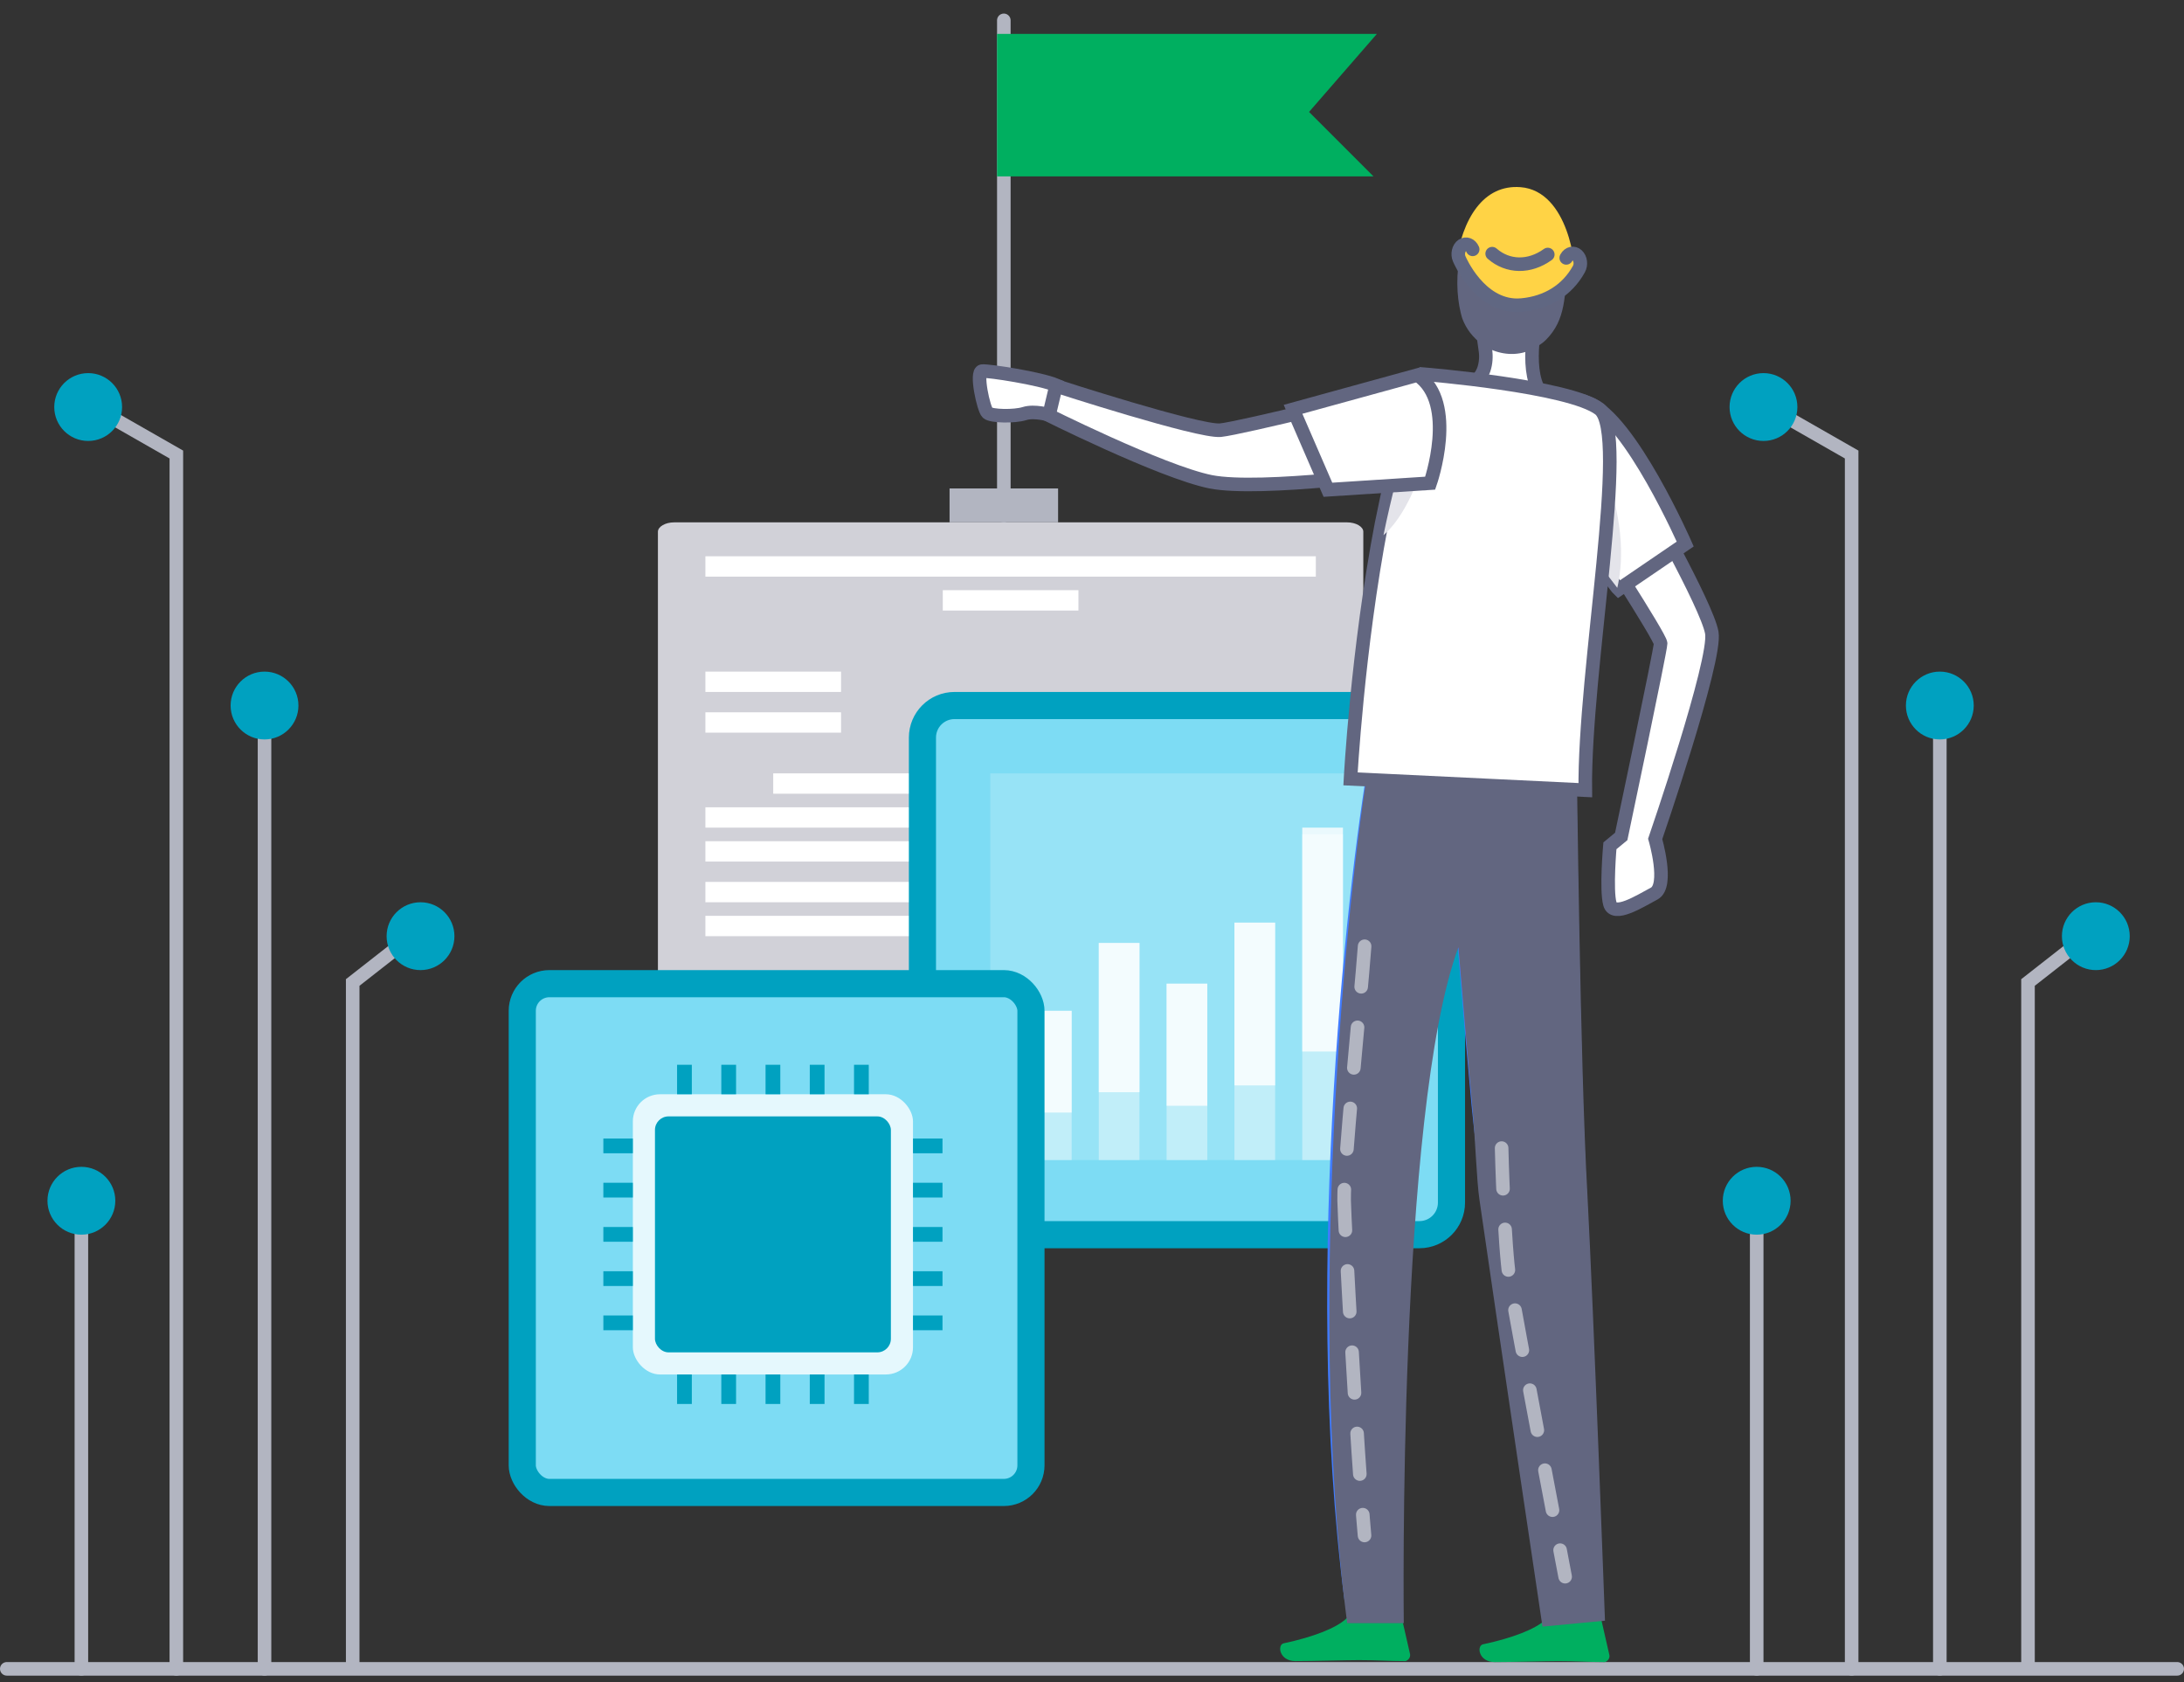 <svg width="322" height="248" viewBox="0 0 322 248" fill="none" xmlns="http://www.w3.org/2000/svg">
<rect x="0" y="0" width="322" height="248" fill="#333333" stroke="none"/>
<line x1="148" y1="3" x2="148" y2="76" stroke="#B2B5C1" stroke-width="2" stroke-miterlimit="10" stroke-linecap="round"/>
<path d="M203 5H147V26H202.5L193 16.5L203 5Z" fill="#00AF60"/>
<path d="M198.611 180H99.388C98.095 180 97 179.367 97 178.618V78.382C97 77.633 98.095 77 99.388 77H198.611C199.905 77 201 77.633 201 78.382V178.676C201 179.367 199.905 180 198.611 180Z" fill="#D1D1D8"/>
<path d="M124 99H104V102H124V99Z" fill="white"/>
<path d="M124 105H104V108H124V105Z" fill="white"/>
<path d="M159 87H139V90H159V87Z" fill="white"/>
<path d="M194 82H104V85H194V82Z" fill="white"/>
<path d="M194 114H114V117H194V114Z" fill="white"/>
<path d="M194 119H104V122H194V119Z" fill="white"/>
<path d="M194 124H104V127H194V124Z" fill="white"/>
<path d="M194 130H104V133H194V130Z" fill="white"/>
<path d="M184 135H104V138H184V135Z" fill="white"/>
<path d="M194 145H114V148H194V145Z" fill="white"/>
<path d="M194 150H104V153H194V150Z" fill="white"/>
<path d="M194 155H104V158H194V155Z" fill="white"/>
<path d="M194 161H104V164H194V161Z" fill="white"/>
<path d="M184 166H104V169H184V166Z" fill="white"/>
<path d="M321 246L1 246" stroke="#B2B5C1" stroke-width="2" stroke-miterlimit="10" stroke-linecap="round"/>
<path d="M209.27 182H140.73C138.114 182 136 179.886 136 177.27V108.73C136 106.114 138.114 104 140.73 104H209.27C211.886 104 214 106.114 214 108.73V177.27C214 179.886 211.886 182 209.27 182Z" fill="#7DDCF4" stroke="#00A1C0" stroke-width="4" stroke-miterlimit="10"/>
<path opacity="0.4" d="M158 149H152V171H158V149Z" fill="white"/>
<path opacity="0.4" d="M168 139H162V171H168V139Z" fill="white"/>
<path opacity="0.4" d="M178 145H172V171H178V145Z" fill="white"/>
<path opacity="0.4" d="M188 136H182V171H188V136Z" fill="white"/>
<path opacity="0.4" d="M198 123H192V171H198V123Z" fill="white"/>
<path opacity="0.2" d="M204 114H146V171H204V114Z" fill="white"/>
<path opacity="0.8" d="M158 149H152V164H158V149Z" fill="white"/>
<path opacity="0.8" d="M168 139H162V161H168V139Z" fill="white"/>
<path opacity="0.8" d="M178 145H172V163H178V145Z" fill="white"/>
<path opacity="0.8" d="M188 136H182V160H188V136Z" fill="white"/>
<path opacity="0.8" d="M198 122H192V155H198V122Z" fill="white"/>
<path d="M62 137L52 144.827V245" stroke="#B2B5C1" stroke-width="2" stroke-miterlimit="10" stroke-linecap="round"/>
<circle r="5" transform="matrix(-1 0 0 1 62 138)" fill="#00A1C0"/>
<path d="M309 137L299 144.827V245" stroke="#B2B5C1" stroke-width="2" stroke-miterlimit="10" stroke-linecap="round"/>
<circle r="5" transform="matrix(-1 0 0 1 309 138)" fill="#00A1C0"/>
<path d="M12 246L12 179" stroke="#B2B5C1" stroke-width="2" stroke-miterlimit="10" stroke-linecap="round"/>
<path d="M39 246L39 104" stroke="#B2B5C1" stroke-width="2" stroke-miterlimit="10" stroke-linecap="round"/>
<circle cx="12" cy="177" r="5" fill="#00A1C0"/>
<circle cx="39" cy="104" r="5" fill="#00A1C0"/>
<path d="M259 246L259 179" stroke="#B2B5C1" stroke-width="2" stroke-miterlimit="10" stroke-linecap="round"/>
<path d="M286 246L286 104" stroke="#B2B5C1" stroke-width="2" stroke-miterlimit="10" stroke-linecap="round"/>
<circle cx="259" cy="177" r="5" fill="#00A1C0"/>
<circle cx="286" cy="104" r="5" fill="#00A1C0"/>
<path d="M26 246L26 67L12 59" stroke="#B2B5C1" stroke-width="2" stroke-miterlimit="10" stroke-linecap="round"/>
<circle cx="13" cy="60" r="5" fill="#00A1C0"/>
<path d="M273 246L273 67L259 59" stroke="#B2B5C1" stroke-width="2" stroke-miterlimit="10" stroke-linecap="round"/>
<circle cx="260" cy="60" r="5" fill="#00A1C0"/>
<path d="M241.857 71.993C241.857 71.993 251.654 89.192 252.38 93.256C253.106 97.32 244.034 123.663 244.034 123.663C244.034 123.663 246.066 130.557 243.889 131.718C241.712 132.88 237.939 135.274 237.358 133.242C236.777 131.21 237.358 124.679 237.358 124.679L239.027 123.3C239.027 123.3 244.833 95.796 244.833 94.853C244.833 93.909 234.31 77.726 234.31 77.726L241.857 71.993Z" fill="white" stroke="#626680" stroke-width="2" stroke-miterlimit="10" stroke-linecap="round"/>
<path d="M205.79 239.63L199.911 240.283L199.621 236.872L198.823 227.583L204.701 226.93L205.572 237.235L205.79 239.63Z" fill="#E4897B"/>
<path d="M235.181 238.904H229.448L229.375 237.598V237.453L229.085 229.18V229.035L229.013 225.842H234.673L235.181 238.904Z" fill="#E4897B"/>
<path d="M248.462 80.194L238.665 86.87L238.447 86.652L232.496 78.888L228.868 74.098L234.238 59.439C240.406 61.834 248.462 80.194 248.462 80.194Z" fill="white" stroke="#626680" stroke-width="2" stroke-miterlimit="10" stroke-linecap="round"/>
<path d="M238.447 86.652L232.496 78.887L237.286 71.558C237.286 71.558 240.189 79.105 238.447 86.652Z" fill="#E4E4EA"/>
<path d="M228.65 238.541H235.616C235.834 238.541 236.052 238.686 236.124 238.904L237.285 243.984C237.358 244.419 237.068 244.855 236.632 245C236.56 245 236.487 245 236.415 245C234.165 245 232.568 244.855 229.738 244.855C227.996 244.855 222.771 245 220.377 245C217.982 245 217.692 242.605 218.635 242.387C223.062 241.444 226.327 240.138 227.779 238.832C227.924 238.686 228.287 238.541 228.65 238.541Z" fill="#00AF60"/>
<path d="M199.259 238.396H206.225C206.443 238.396 206.661 238.541 206.733 238.759L207.894 243.839C207.967 244.274 207.677 244.71 207.241 244.855C207.169 244.855 207.096 244.855 207.023 244.855C204.774 244.855 203.177 244.71 200.347 244.71C198.605 244.71 193.38 244.855 190.986 244.855C188.591 244.855 188.3 242.46 189.244 242.242C193.671 241.299 196.936 239.993 198.388 238.686C198.533 238.469 198.896 238.396 199.259 238.396Z" fill="#00AF60"/>
<path d="M198.243 236.001H206.589C206.589 236.001 205.936 163.939 214.934 139.628C215.587 147.684 216.313 156.029 216.966 162.996C217.402 167.278 217.837 170.979 218.273 173.809C220.885 191.951 227.561 236.727 227.561 236.727H235.907C235.907 236.727 234.891 193.838 233.948 175.986C232.859 156.61 232.424 114.084 232.351 110.455H202.089C199.187 125.695 191.785 186.654 198.243 236.001Z" fill="#407BFF"/>
<path d="M198.623 239.267H206.968C206.968 239.267 206.025 163.939 215.024 139.628C215.677 147.684 216.402 156.029 217.055 162.996C217.491 167.278 217.692 174.027 218.127 176.857C220.74 194.999 227.416 239.775 227.416 239.775L236.632 238.904C236.632 238.904 234.98 193.838 234.037 175.986C232.948 156.61 232.513 114.084 232.44 110.455H202.179C199.276 125.695 192.164 189.919 198.623 239.267Z" fill="#626680"/>
<path d="M221.393 169.237C221.393 169.822 221.783 183.472 222.563 188.542C223.344 193.612 230.758 232.417 230.758 232.417" stroke="#B2B5C1" stroke-width="2" stroke-miterlimit="10" stroke-linecap="round" stroke-dasharray="6 6"/>
<path d="M201.193 139.483C200.566 147.92 198.079 172.089 198.173 176.945C198.244 180.59 200.089 214.245 201.18 226.344" stroke="#B2B5C1" stroke-width="2" stroke-miterlimit="10" stroke-linecap="round" stroke-dasharray="6 6"/>
<path d="M227.489 58.35C224.731 60.89 217.909 59.947 217.909 59.947C217.909 59.947 213.628 58.786 214.571 57.479C217.038 57.044 218.272 55.883 218.78 54.431C219.07 53.56 219.143 52.545 218.998 51.601C218.925 51.093 218.853 50.513 218.78 50.005L227.198 43.691C226.11 47.828 224.731 55.375 227.489 58.35Z" fill="white" stroke="#626680" stroke-width="2" stroke-miterlimit="10" stroke-linecap="round"/>
<path d="M215.364 46.114C215.437 46.405 215.509 46.695 215.582 46.913C216.162 48.509 217.178 49.743 218.412 50.686C218.775 50.904 219.065 51.122 219.428 51.339C221.315 52.283 223.564 52.501 225.596 51.63C226.395 51.267 227.266 50.759 227.991 50.033C230.821 47.13 230.749 43.792 231.112 38.204C231.184 36.971 231.039 35.737 230.531 34.648C228.862 30.73 224.363 28.843 220.444 30.512C214.929 32.616 214.13 41.034 215.364 46.114Z" fill="#626680"/>
<path d="M233.73 116.479L199.114 114.81C199.114 114.81 200.13 95.724 203.686 77.218C204.702 72.138 205.863 67.059 207.314 62.414C208.113 59.802 208.984 57.407 209.927 55.157C209.927 55.157 231.408 56.899 235.834 60.31C240.261 63.793 233.512 98.844 233.73 116.479Z" fill="white" stroke="#626680" stroke-width="2" stroke-miterlimit="10" stroke-linecap="round"/>
<path d="M211.523 62.269C211.523 62.269 209.274 74.316 203.976 78.888C204.992 73.808 206.879 66.478 208.33 61.834L211.523 62.269Z" fill="#E4E4EA"/>
<path d="M204.422 57.748C204.422 57.748 183.146 63.074 179.928 63.415C176.678 63.69 155.683 56.881 155.683 56.881L153.677 60.745C153.677 60.745 171.201 69.547 178.514 71.021C185.893 72.464 207.652 69.482 207.652 69.482L204.422 57.748Z" fill="white" stroke="#626680" stroke-width="2" stroke-miterlimit="10" stroke-linecap="round"/>
<path d="M155.717 56.784C153.298 55.774 145.818 54.622 144.81 54.704C143.803 54.786 145.017 60.322 145.593 60.85C146.17 61.378 149.577 61.43 151.045 60.965C152.512 60.501 154.677 61.15 154.677 61.15L155.717 56.784Z" fill="white" stroke="#626680" stroke-width="2" stroke-miterlimit="10" stroke-linecap="round"/>
<path d="M208.991 55.289L190.641 60.334L195.784 72.195L210.86 71.222C210.86 71.222 214.998 59.405 208.991 55.289Z" fill="white" stroke="#626680" stroke-width="2" stroke-miterlimit="10" stroke-linecap="round"/>
<path d="M214.603 39.148C214.603 39.148 217.635 45.643 223.586 45.087C229.536 44.532 231.641 40.955 232.038 40.32C232.434 39.686 231.34 28.13 224.163 27.588C218.786 27.182 215.565 32.072 214.603 39.148Z" fill="#FFD345"/>
<path d="M230.92 38.014L230.946 37.967C231.309 37.314 232.016 37.163 232.526 37.629C233.034 38.096 233.153 39.003 232.789 39.657L232.767 39.696C231.078 42.75 228.094 44.622 224.364 44.968C224.135 44.99 223.911 45 223.691 45C218.114 45 215.261 38.439 215.138 38.149C214.839 37.444 215.042 36.562 215.591 36.178C216.14 35.794 216.826 36.053 217.126 36.756" fill="#FFD345"/>
<path d="M230.92 38.014L230.946 37.967C231.309 37.314 232.016 37.163 232.526 37.629C233.034 38.096 233.153 39.003 232.789 39.657L232.767 39.696C231.078 42.75 228.094 44.622 224.364 44.968C224.135 44.99 223.911 45 223.691 45C218.114 45 215.261 38.439 215.138 38.149C214.839 37.444 215.042 36.562 215.591 36.178C216.14 35.794 216.826 36.053 217.126 36.756" stroke="#606782" stroke-width="2" stroke-miterlimit="10" stroke-linecap="round"/>
<path d="M220 37.393C222.308 39.411 225.496 39.466 228.198 37.518" stroke="#606782" stroke-width="2" stroke-miterlimit="10" stroke-linecap="round"/>
<rect x="77" y="145" width="75" height="75" rx="4" fill="#7DDCF4" stroke="#00A1C0" stroke-width="4" stroke-miterlimit="10"/>
<rect opacity="0.8" x="93.304" y="161.304" width="41.304" height="41.304" rx="4" fill="white"/>
<rect x="96.565" y="164.565" width="34.783" height="34.783" rx="2" fill="#00A1C0"/>
<rect x="99.826" y="156.957" width="2.174" height="4.348" fill="#00A1C0"/>
<rect x="106.348" y="156.957" width="2.174" height="4.348" fill="#00A1C0"/>
<rect x="112.87" y="156.957" width="2.174" height="4.348" fill="#00A1C0"/>
<rect x="119.391" y="156.957" width="2.174" height="4.348" fill="#00A1C0"/>
<rect x="125.913" y="156.957" width="2.174" height="4.348" fill="#00A1C0"/>
<rect x="88.957" y="196.087" width="2.174" height="4.348" transform="rotate(-90 88.957 196.087)" fill="#00A1C0"/>
<rect x="88.956" y="189.565" width="2.174" height="4.348" transform="rotate(-90 88.956 189.565)" fill="#00A1C0"/>
<rect x="88.956" y="183.043" width="2.174" height="4.348" transform="rotate(-90 88.956 183.043)" fill="#00A1C0"/>
<rect x="88.956" y="176.522" width="2.174" height="4.348" transform="rotate(-90 88.956 176.522)" fill="#00A1C0"/>
<rect x="88.956" y="170" width="2.174" height="4.348" transform="rotate(-90 88.956 170)" fill="#00A1C0"/>
<rect x="134.609" y="196.087" width="2.174" height="4.348" transform="rotate(-90 134.609 196.087)" fill="#00A1C0"/>
<rect x="134.609" y="189.565" width="2.174" height="4.348" transform="rotate(-90 134.609 189.565)" fill="#00A1C0"/>
<rect x="134.609" y="183.043" width="2.174" height="4.348" transform="rotate(-90 134.609 183.043)" fill="#00A1C0"/>
<rect x="134.609" y="176.522" width="2.174" height="4.348" transform="rotate(-90 134.609 176.522)" fill="#00A1C0"/>
<rect x="134.609" y="170" width="2.174" height="4.348" transform="rotate(-90 134.609 170)" fill="#00A1C0"/>
<rect x="99.826" y="202.609" width="2.174" height="4.348" fill="#00A1C0"/>
<rect x="106.348" y="202.609" width="2.174" height="4.348" fill="#00A1C0"/>
<rect x="112.87" y="202.609" width="2.174" height="4.348" fill="#00A1C0"/>
<rect x="119.391" y="202.609" width="2.174" height="4.348" fill="#00A1C0"/>
<rect x="125.913" y="202.609" width="2.174" height="4.348" fill="#00A1C0"/>
<rect x="140" y="72" width="16" height="5" fill="#B2B5C1"/>
</svg>

